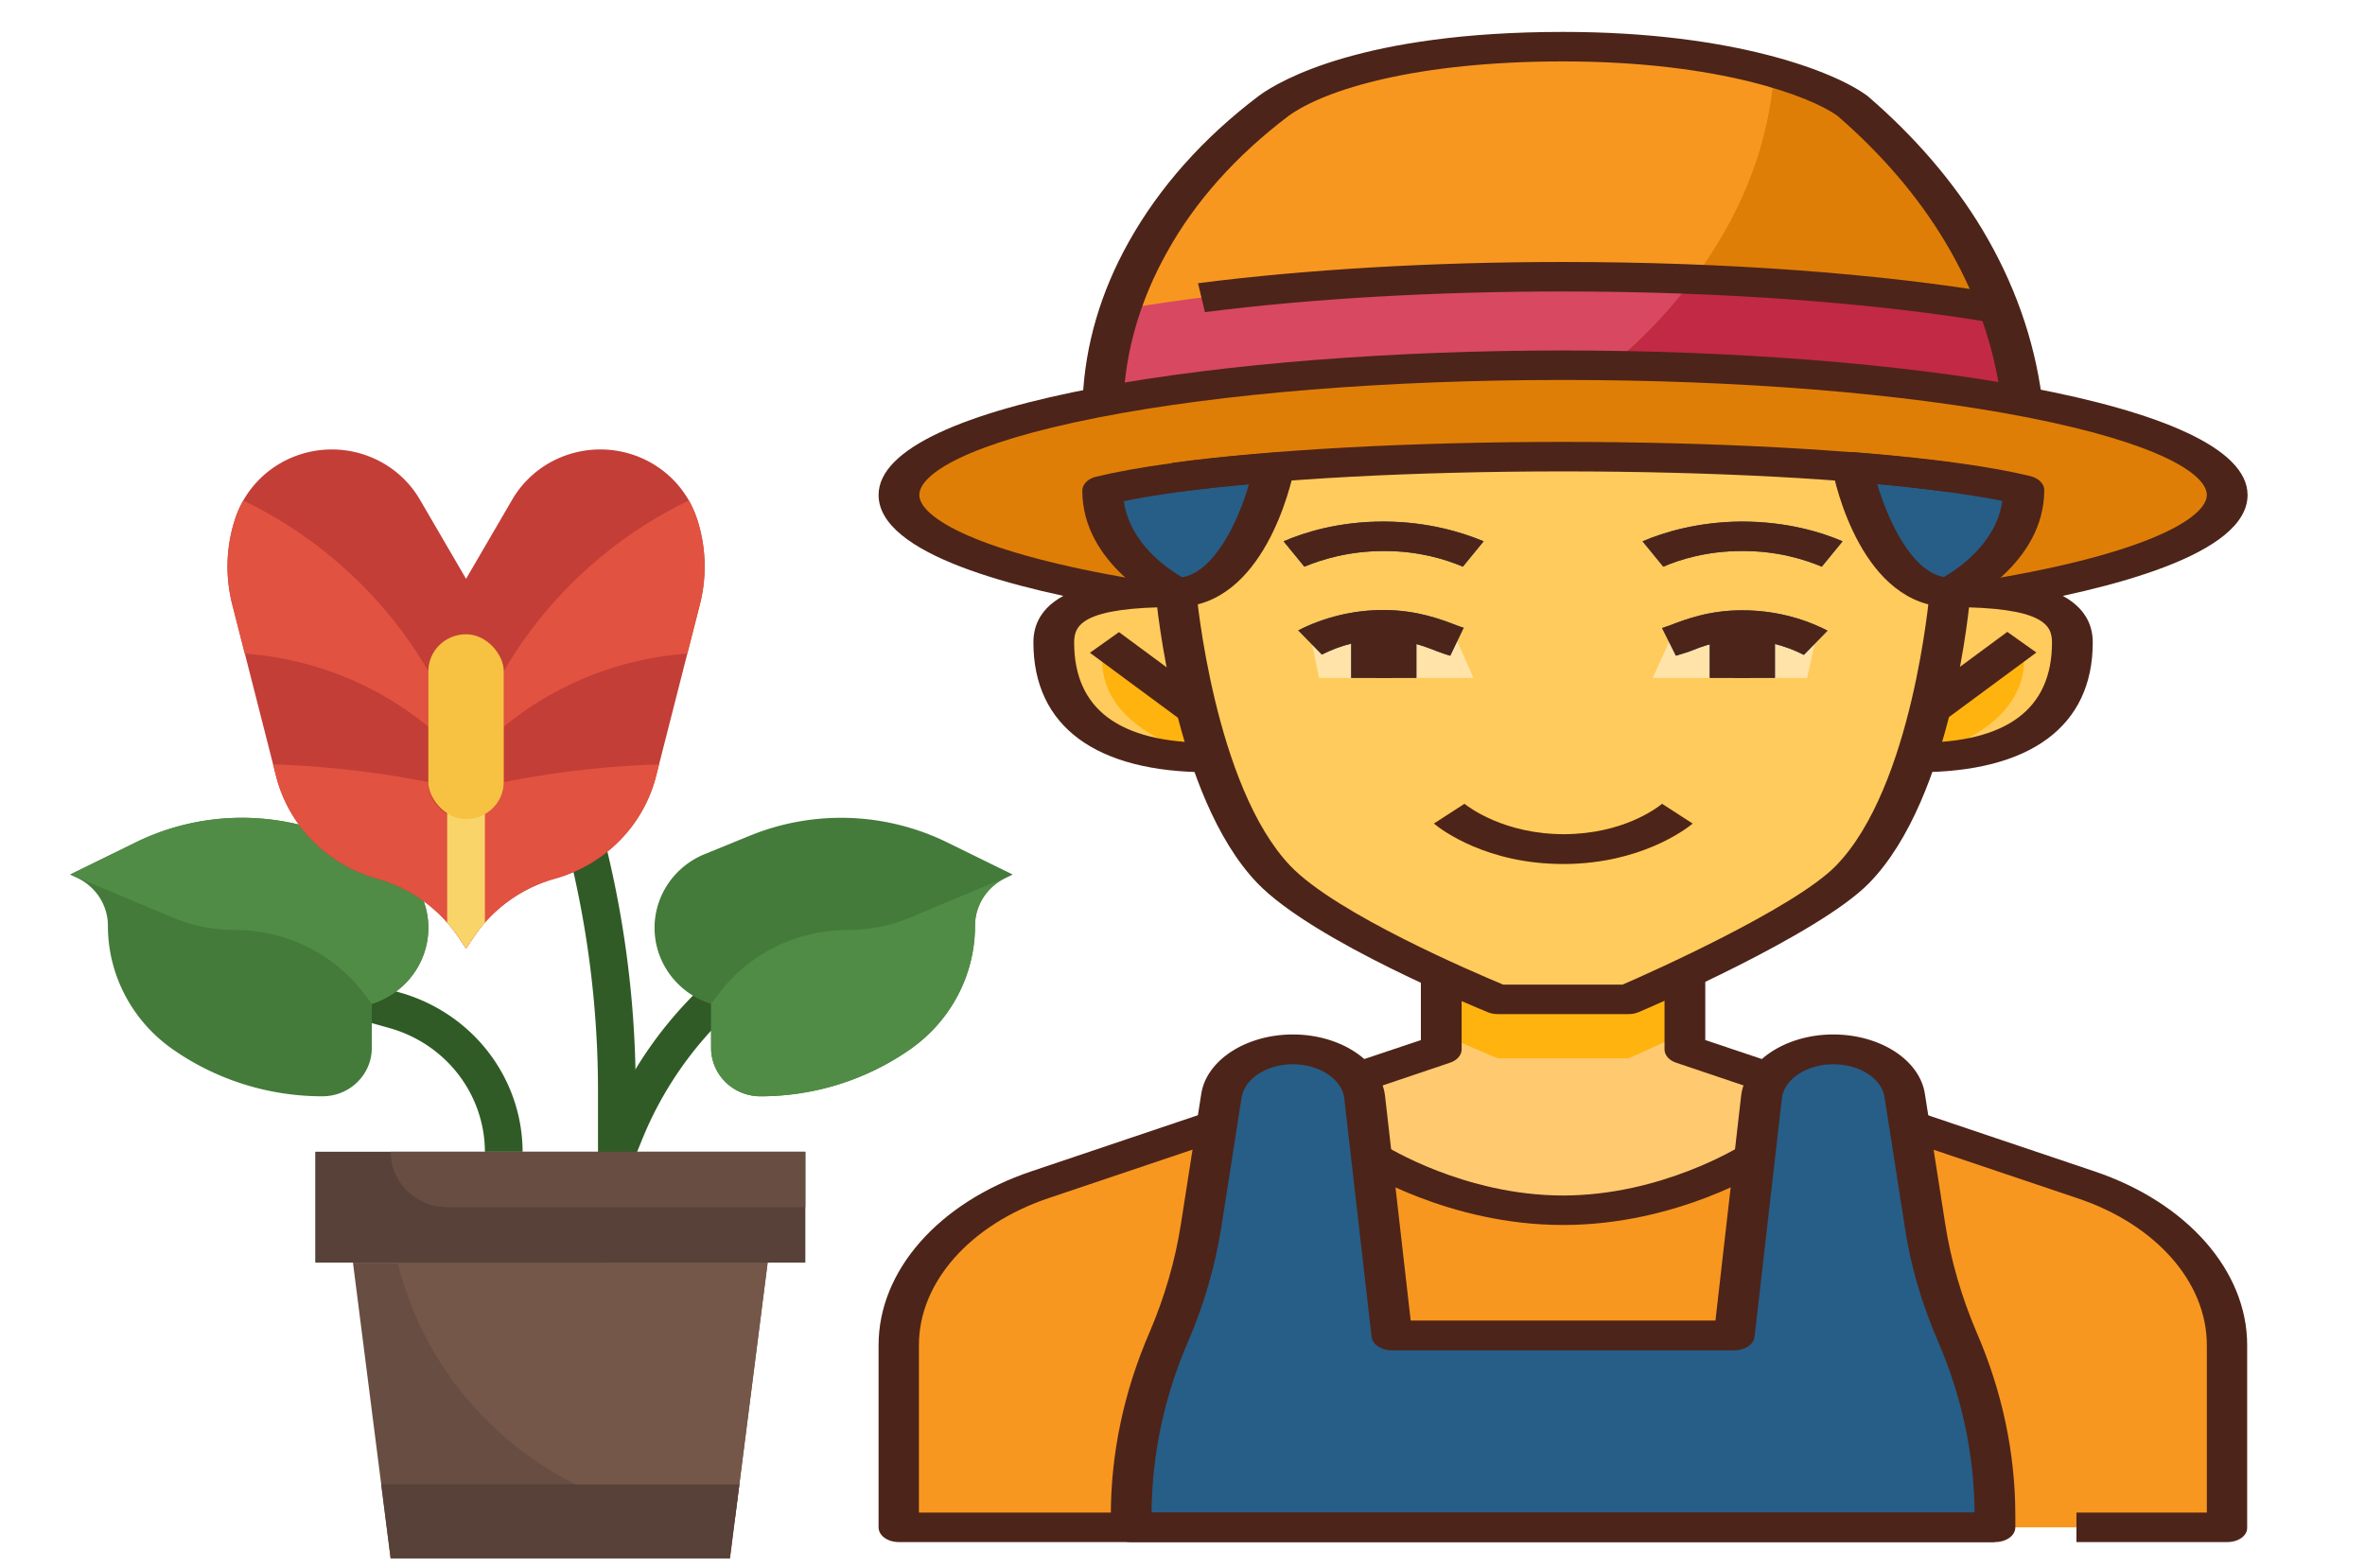 <?xml version="1.0" encoding="UTF-8" standalone="no"?>
<svg
   xmlns:dc="http://purl.org/dc/elements/1.1/"
   xmlns:cc="http://creativecommons.org/ns#"
   xmlns:rdf="http://www.w3.org/1999/02/22-rdf-syntax-ns#"
   xmlns:svg="http://www.w3.org/2000/svg"
   xmlns="http://www.w3.org/2000/svg"
   xmlns:sodipodi="http://sodipodi.sourceforge.net/DTD/sodipodi-0.dtd"
   xmlns:inkscape="http://www.inkscape.org/namespaces/inkscape"
   width="202"
   height="134"
   fill="none"
   version="1.1"
   id="svg81"
   sodipodi:docname="pan-bg.svg"
   inkscape:version="1.0.2-2 (e86c870879, 2021-01-15)">
  <sodipodi:namedview
     pagecolor="#ffffff"
     bordercolor="#666666"
     borderopacity="1"
     objecttolerance="10"
     gridtolerance="10"
     guidetolerance="10"
     inkscape:pageopacity="0"
     inkscape:pageshadow="2"
     inkscape:window-width="958"
     inkscape:window-height="1008"
     id="namedview83"
     showgrid="false"
     inkscape:zoom="1.4648618"
     inkscape:cx="147.6171"
     inkscape:cy="-52.826602"
     inkscape:window-x="2873"
     inkscape:window-y="1080"
     inkscape:window-maximized="0"
     inkscape:current-layer="svg81" />
  <style
     id="style2">.B{fill:#fff}.C{fill:#000}.D{fill-rule:evenodd}.E{fill:#612f01}.F{fill:#fedc90}.G{fill:#d1884f}</style>
  <defs
     id="defs79">
    <clipPath
       id="G">
      <path
         d="M0 0h202v133.654H0z"
         class="B"
         id="path76" />
    </clipPath>
  </defs>
  <g
     id="Layer_9"
     data-name="Layer 9"
     transform="matrix(1.61,0,0,1.579,-5.273,35.242)">
    <path
       d="m 31,40 h -2 a 6.984,6.984 0 0 0 -5.044,-6.687 l -1.23,-0.352 0.548,-1.922 1.231,0.351 A 8.991,8.991 0 0 1 31,40 Z"
       fill="#305b26"
       id="path87" />
    <path
       d="m 23,32 v 2.382 A 2.618,2.618 0 0 1 21.553,36.724 2.631,2.631 0 0 1 20.382,37 13.671,13.671 0 0 1 12.434,34.453 8.2,8.2 0 0 1 9,27.78 2.88,2.88 0 0 0 7.408,25.2 L 7,25 10.483,23.258 a 12.6,12.6 0 0 1 5.33,-1.324 12.578,12.578 0 0 1 5.118,0.96 l 2.4,1 a 4.322,4.322 0 0 1 2.669,3.991 4.322,4.322 0 0 1 -2.956,4.1 z"
       fill="#447b3b"
       id="path89" />
    <path
       d="m 23.336,23.893 -2.4,-1 A 12.569,12.569 0 0 0 10.488,23.257 L 7,25 12.4,27.312 A 8.5,8.5 0 0 0 15.746,28 8.507,8.507 0 0 1 22.552,31.4 L 23,32 23.044,31.985 A 4.321,4.321 0 0 0 26,27.885 4.322,4.322 0 0 0 23.336,23.893 Z"
       fill="#508c45"
       id="path91" />
    <path
       d="m 36.929,40.371 -1.858,-0.742 0.425,-1.061 a 21.542,21.542 0 0 1 4.746,-7.224 l 0.405,-0.541 a 9.583,9.583 0 0 1 1.483,-1.568 l 1.287,1.53 A 7.5,7.5 0 0 0 42.248,32 L 41.8,32.6 a 0.951,0.951 0 0 1 -0.093,0.107 19.568,19.568 0 0 0 -4.354,6.6 z"
       fill="#305b26"
       id="path93" />
    <path
       d="m 41,32 v 2.382 A 2.618,2.618 0 0 0 42.447,36.724 2.631,2.631 0 0 0 43.618,37 13.671,13.671 0 0 0 51.566,34.453 8.2,8.2 0 0 0 55,27.78 2.88,2.88 0 0 1 56.592,25.2 L 57,25 53.517,23.258 a 12.6,12.6 0 0 0 -5.33,-1.324 12.578,12.578 0 0 0 -5.118,0.96 l -2.405,1 A 4.322,4.322 0 0 0 38,27.885 a 4.322,4.322 0 0 0 2.956,4.1 z"
       fill="#447b3b"
       id="path95" />
    <path
       d="M 51.605,27.312 A 8.5,8.5 0 0 1 48.254,28 8.507,8.507 0 0 0 41.448,31.4 L 41,32 v 2.382 A 2.617,2.617 0 0 0 43.618,37 13.678,13.678 0 0 0 51.566,34.453 8.2,8.2 0 0 0 55,27.78 2.88,2.88 0 0 1 56.592,25.2 L 57,25 Z"
       fill="#508c45"
       id="path97" />
    <path
       d="m 37,45 h -2 v -8.229 a 54.674,54.674 0 0 0 -3.929,-20.4 l 1.858,-0.744 A 56.694,56.694 0 0 1 37,36.771 Z"
       fill="#305b26"
       id="path99" />
    <path
       d="m 28,29 0.43,-0.645 a 7.7,7.7 0 0 1 4.293,-3.133 7.7,7.7 0 0 0 5.356,-5.538 l 2.328,-9.31 A 8.4,8.4 0 0 0 40.226,5.679 5.38,5.38 0 0 0 35.122,2 5.381,5.381 0 0 0 30.451,4.711 L 28,9 25.549,4.711 A 5.381,5.381 0 0 0 20.878,2 a 5.38,5.38 0 0 0 -5.1,3.679 8.4,8.4 0 0 0 -0.181,4.7 l 2.328,9.31 a 7.7,7.7 0 0 0 5.356,5.538 7.7,7.7 0 0 1 4.293,3.133 z"
       fill="#c33e37"
       id="path101" />
    <g
       fill="#e15240"
       id="g109">
      <path
         d="m 38.24,19.04 -0.16,0.64 a 7.71,7.71 0 0 1 -5.36,5.54 7.7,7.7 0 0 0 -4.29,3.13 L 28,29 27.57,28.35 A 7.7,7.7 0 0 0 23.28,25.22 7.7,7.7 0 0 1 17.92,19.68 L 17.76,19.04 A 49.665,49.665 0 0 1 26,20 a 2.006,2.006 0 0 0 2,2 2.015,2.015 0 0 0 2,-2 49.665,49.665 0 0 1 8.24,-0.96 z"
         id="path103" />
      <path
         d="m 26,14 v 3 l -0.31,-0.25 a 17.067,17.067 0 0 0 -9.43,-3.7 L 15.59,10.37 A 8.763,8.763 0 0 1 15.34,8.33 8.549,8.549 0 0 1 15.77,5.68 5.853,5.853 0 0 1 16.18,4.76 23.04,23.04 0 0 1 26,14 Z"
         id="path105" />
      <path
         d="m 40.41,10.37 -0.67,2.68 a 17.067,17.067 0 0 0 -9.43,3.7 L 30,17 v -3 a 23.04,23.04 0 0 1 9.82,-9.24 5.853,5.853 0 0 1 0.41,0.92 8.5,8.5 0 0 1 0.18,4.69 z"
         id="path107" />
    </g>
    <path
       d="M 29,27.615 V 20 h -2 v 7.615 a 7.651,7.651 0 0 1 0.57,0.74 L 28,29 28.43,28.355 A 7.651,7.651 0 0 1 29,27.615 Z"
       fill="#f9d468"
       id="path111" />
    <rect
       fill="#f7c242"
       height="10"
       rx="2"
       width="4"
       x="26"
       y="12"
       id="rect113" />
    <path
       d="m 44,46 -2.001,16 h -18 L 22,46"
       fill="#684d42"
       id="path115" />
    <path
       d="m 24.375,46 a 18.259,18.259 0 0 0 17.748,14 h 0.126 L 44,46 Z"
       fill="#745749"
       id="path117" />
    <path
       d="m 20,40 h 26 v 6 H 20 Z"
       fill="#574138"
       id="path119" />
    <path
       d="m 23.499,58 0.5,4 h 18 l 0.5,-4 z"
       fill="#574138"
       id="path121" />
    <path
       d="M 27,43 H 46 V 40 H 24 a 3,3 0 0 0 3,3 z"
       fill="#684d42"
       id="path123" />
  </g>
  <g
     id="XMLID_2_"
     transform="matrix(0.348,0,0,0.252,44.418,2.727)">
    <g
       id="XMLID_3640_">
      <path
         id="XMLID_1483_"
         d="M 327,25 C 319.2,17.2 295.2,5 256,5 c -39.2,0 -62,11 -71,20 -8.7,9.1 -21.7,24.9 -31,48 -9.7,24 -11.1,45.3 -11,58 H 369 C 368.2,116.2 365.1,93.8 354.3,69 345.9,49.6 335.4,35 327,25 Z"
         fill="#f89720" />
      <path
         id="XMLID_1482_"
         d="M 369,131 H 143 c -0.1,-8.8 0.6,-21.7 4.2,-36.8 28.9,-7 67,-11.2 108.8,-11.2 41,0 78.4,4.1 107,10.8 4,14.7 5.5,27.6 6,37.2 z"
         fill="#d84861" />
      <path
         id="XMLID_955_"
         d="M 249.5,131 H 369 C 368.2,116.2 365.1,93.8 354.3,69 345.8,49.6 335.4,35 327,25 c -3.4,-3.4 -9.8,-7.6 -19.2,-11.3 -2.5,47 -24.6,88.8 -58.3,117.3 z"
         fill="#df7e07" />
      <path
         id="XMLID_957_"
         d="M 249.5,131 H 369 c -0.5,-9.6 -2,-22.5 -6,-37.2 -21,-4.9 -46.7,-8.4 -75.1,-10 -9.7,18.1 -22.8,34 -38.4,47.2 z"
         fill="#c12944" />
      <path
         id="XMLID_440_"
         d="m 361.5,191 c 35.2,-9 57.5,-20.3 57.5,-33.8 0,-24.3 -73,-44.1 -163,-44.1 -90,0 -163,19.9 -163,44.2 0,13.4 22.3,24.7 57.5,33.7 z"
         fill="#df7e07" />
      <path
         id="XMLID_1792_"
         d="m 169,246 c -35,0 -38,-26.7 -38,-39 0,-12.3 9.7,-17 30,-17 h 8 z"
         fill="#ffcb5c" />
      <path
         id="XMLID_2264_"
         d="m 343,246 c 35,0 38,-26.7 38,-39 0,-12.3 -9.7,-17 -30,-17 h -8 z"
         fill="#ffcb5c" />
      <path
         id="XMLID_2171_"
         d="M 368.5,207 343,233 v 13 c 32.5,-12.2 25.5,-39 25.5,-39 z"
         fill="#ffb30f" />
      <path
         id="XMLID_435_"
         d="m 143.5,207 25.5,26 v 13 c -32.5,-12.2 -25.5,-39 -25.5,-39 z"
         fill="#ffb30f" />
      <path
         id="XMLID_1790_"
         d="m 286,307 h -60 v 38 l -98.4,45.8 C 106.5,400.7 93,421.9 93,445.2 V 507 h 326 v -61.8 c 0,-23.3 -13.5,-44.5 -34.6,-54.4 L 286,345 Z"
         fill="#f89720" />
      <path
         id="XMLID_2273_"
         d="m 322,361.8 -19,19.6 c 0,0 -20.5,18.1 -47,18.1 -26.5,0 -47,-18.1 -47,-18.1 L 190,361.8 226,345 v -38 h 60 v 38 z"
         fill="#ffc970" />
      <path
         id="XMLID_2807_"
         d="M 286,339.2 V 307 h -60 v 32.6 c 8.1,5.1 14,8.4 14,8.4 h 32 c 0,0 5.9,-3.5 14,-8.8 z"
         fill="#ffb30f" />
      <path
         id="XMLID_1504_"
         d="m 351,151 v 39 c 0,0 -3.9,67.4 -24,95.7 -12,16.9 -55,42.3 -55,42.3 h -32 c 0,0 -41.8,-23.2 -55,-42.3 C 165.3,257.2 161,190 161,190 v -39 c 22.9,-4.3 57,-7 95,-7 38,0 72,2.7 95,7 z"
         fill="#ffcb5c" />
      <path
         id="XMLID_667_"
         d="m 317.8,207 c -2.7,-1.9 -9.1,-5.9 -17.9,-6 -9,-0.1 -15.2,4.8 -17.9,5.8 l -4,12.2 h 37.9 z"
         fill="#ffe3a8" />
      <path
         id="XMLID_1525_"
         d="m 194.3,207 c 2.7,-1.9 9.1,-5.9 17.9,-6 9,-0.1 15.2,4.8 17.9,5.8 L 234,219 h -37.9 z"
         fill="#ffe3a8" />
      <g
         id="XMLID_1789_">
        <path
           id="XMLID_2176_"
           d="m 256,282.1 c -18.6,0 -29.7,-11.4 -31.7,-13.7 l 7.5,-6.7 c 1,1.1 9.8,10.4 24.6,10.3 14.1,-0.1 22.4,-8.6 23.9,-10.3 l 7.5,6.7 c -2,2.3 -13,13.5 -31.3,13.7 -0.2,0 -0.4,0 -0.5,0 z"
           fill="#ffb30f" />
      </g>
      <g
         id="XMLID_1788_">
        <path
           id="XMLID_2175_"
           d="m 192.5,181.3 -5.1,-8.6 c 5.2,-3.1 13.6,-6.7 24.5,-6.7 h 0.3 c 10.8,0.1 19.1,3.7 24.3,6.7 l -5.1,8.6 c -4.1,-2.4 -10.7,-5.3 -19.2,-5.3 -0.1,0 -0.2,0 -0.2,0 -8.6,0 -15.3,2.9 -19.5,5.3 z"
           fill="#265e87" />
      </g>
      <g
         id="XMLID_1787_">
        <path
           id="XMLID_2174_"
           d="m 204,201 h 10 v 18 h -10 z"
           fill="#265e87" />
      </g>
      <g
         id="XMLID_1786_">
        <path
           id="XMLID_2173_"
           d="m 210,201 h 10 v 18 h -10 z"
           fill="#265e87" />
      </g>
      <g
         id="XMLID_1785_">
        <path
           id="XMLID_2172_"
           d="m 228.3,211.5 c -1,-0.4 -2,-0.9 -3.2,-1.5 -3.1,-1.7 -7.5,-4 -13.1,-4 -5.2,0 -10.5,1.8 -15.2,5.1 l -5.8,-8.2 c 6.4,-4.5 13.6,-6.9 20.8,-6.9 h 0.2 c 8.1,0 14.1,3.2 17.7,5.1 0.7,0.4 1.6,0.8 1.9,0.9 z"
           fill="#265e87" />
      </g>
      <g
         id="XMLID_1784_">
        <path
           id="XMLID_2170_"
           d="m 319.5,181.3 c -4.2,-2.4 -10.9,-5.4 -19.7,-5.3 -8.5,0 -15.2,2.9 -19.2,5.3 l -5.1,-8.6 c 5.1,-3 13.5,-6.6 24.3,-6.7 11.1,0 19.6,3.6 24.8,6.7 z"
           fill="#265e87" />
      </g>
      <g
         id="XMLID_1783_">
        <path
           id="XMLID_2169_"
           d="m 298,201 h 10 v 18 h -10 z"
           fill="#265e87" />
      </g>
      <g
         id="XMLID_1782_">
        <path
           id="XMLID_1793_"
           d="m 292,201 h 10 v 18 h -10 z"
           fill="#265e87" />
      </g>
      <g
         id="XMLID_1781_">
        <path
           id="XMLID_1791_"
           d="m 283.7,211.5 -3.4,-9.4 c 0.3,-0.1 1.2,-0.6 1.9,-0.9 3.6,-1.9 9.7,-5.2 17.9,-5.1 7.3,0 14.5,2.4 20.8,6.9 l -5.8,8.2 c -4.7,-3.3 -9.9,-5.1 -15.2,-5.1 h -0.1 c -5.6,0 -9.8,2.3 -12.9,4 -1.2,0.5 -2.2,1 -3.2,1.4 z"
           fill="#265e87" />
      </g>
      <g
         fill="#265e87"
         id="g311">
        <path
           id="XMLID_1485_"
           d="m 185,147.5 c 0,0 -6.1,42.5 -24,42.5 0,0 -18,-11.9 -18,-34.6 9.5,-3.1 24,-5.9 42,-7.9 z" />
        <path
           id="XMLID_1484_"
           d="m 327,147.5 c 0,0 6.1,42.5 24,42.5 0,0 18,-11.9 18,-34.6 -9.5,-3.1 -24,-5.9 -42,-7.9 z" />
        <path
           id="XMLID_1481_"
           d="m 362,503 v 4 H 150 v -4 c 0,-20.5 3.1,-41 9.2,-60.6 3.8,-12.3 6.5,-24.8 7.9,-37.6 l 5,-44.2 c 1,-8.9 8.6,-15.6 17.5,-15.6 9.2,0 16.8,7 17.6,16.2 L 214,442 h 84 l 6.7,-80.8 c 0.8,-9.2 8.4,-16.2 17.6,-16.2 9,0 16.5,6.7 17.5,15.6 l 5,44.2 c 1.5,12.8 4.1,25.3 7.9,37.6 6.2,19.6 9.3,40.1 9.3,60.6 z" />
      </g>
    </g>
    <g
       id="XMLID_3290_">
      <g
         id="XMLID_18_">
        <path
           id="XMLID_2982_"
           d="m 169,251 c -27.7,0 -43,-15.6 -43,-44 0,-22 25.4,-22 35,-22 v 10 c -23.1,0 -25,6.2 -25,12 0,22.6 11.1,34 33,34 z"
           fill="#4d2419" />
      </g>
      <g
         id="XMLID_17_">
        <path
           id="XMLID_2981_"
           d="m 138.8,213.3 h 31.6 v 10 h -31.6 z"
           fill="#4d2419"
           transform="matrix(0.7,0.714,-0.714,0.7,202.141,-44.92)" />
      </g>
      <g
         id="XMLID_15_">
        <path
           id="XMLID_2980_"
           d="m 343,251 v -10 c 21.9,0 33,-11.4 33,-34 0,-5.8 -1.9,-12 -25,-12 v -10 c 9.6,0 35,0 35,22 0,28.4 -15.3,44 -43,44 z"
           fill="#4d2419" />
      </g>
      <g
         id="XMLID_14_">
        <path
           id="XMLID_2979_"
           d="m 352.4,202.5 h 10 v 31.6 h -10 z"
           fill="#4d2419"
           transform="matrix(0.714,0.7,-0.7,0.714,255.163,-187.853)" />
      </g>
      <g
         id="XMLID_12_">
        <path
           id="XMLID_2978_"
           d="m 256,282.1 c -18.6,0 -29.7,-11.4 -31.7,-13.7 l 7.5,-6.7 c 1,1.1 9.8,10.4 24.6,10.3 14.1,-0.1 22.4,-8.6 23.9,-10.3 l 7.5,6.7 c -2,2.3 -13,13.5 -31.3,13.7 -0.2,0 -0.4,0 -0.5,0 z"
           fill="#4d2419" />
      </g>
      <g
         id="XMLID_11_">
        <path
           id="XMLID_2977_"
           d="m 192.5,181.3 -5.1,-8.6 c 5.2,-3.1 13.6,-6.7 24.5,-6.7 h 0.3 c 10.8,0.1 19.1,3.7 24.3,6.7 l -5.1,8.6 c -4.1,-2.4 -10.7,-5.3 -19.2,-5.3 -0.1,0 -0.2,0 -0.2,0 -8.6,0 -15.3,2.9 -19.5,5.3 z"
           fill="#4d2419" />
      </g>
      <g
         id="XMLID_10_">
        <path
           id="XMLID_2976_"
           d="m 204,201 h 10 v 18 h -10 z"
           fill="#4d2419" />
      </g>
      <g
         id="XMLID_9_">
        <path
           id="XMLID_2975_"
           d="m 210,201 h 10 v 18 h -10 z"
           fill="#4d2419" />
      </g>
      <g
         id="XMLID_618_">
        <path
           id="XMLID_2974_"
           d="m 228.3,211.5 c -1,-0.4 -2,-0.9 -3.2,-1.5 -3.1,-1.7 -7.5,-4 -13.1,-4 -5.2,0 -10.5,1.8 -15.2,5.1 l -5.8,-8.2 c 6.4,-4.5 13.6,-6.9 20.8,-6.9 h 0.2 c 8.1,0 14.1,3.2 17.7,5.1 0.7,0.4 1.6,0.8 1.9,0.9 z"
           fill="#4d2419" />
      </g>
      <g
         id="XMLID_7_">
        <path
           id="XMLID_2973_"
           d="m 319.5,181.3 c -4.2,-2.4 -10.9,-5.4 -19.7,-5.3 -8.5,0 -15.2,2.9 -19.2,5.3 l -5.1,-8.6 c 5.1,-3 13.5,-6.6 24.3,-6.7 11.1,0 19.6,3.6 24.8,6.7 z"
           fill="#4d2419" />
      </g>
      <g
         id="XMLID_5_">
        <path
           id="XMLID_2972_"
           d="m 298,201 h 10 v 18 h -10 z"
           fill="#4d2419" />
      </g>
      <g
         id="XMLID_4_">
        <path
           id="XMLID_2971_"
           d="m 292,201 h 10 v 18 h -10 z"
           fill="#4d2419" />
      </g>
      <g
         id="XMLID_8_">
        <path
           id="XMLID_2970_"
           d="m 283.7,211.5 -3.4,-9.4 c 0.3,-0.1 1.2,-0.6 1.9,-0.9 3.6,-1.9 9.7,-5.2 17.9,-5.1 7.3,0 14.5,2.4 20.8,6.9 l -5.8,8.2 c -4.7,-3.3 -9.9,-5.1 -15.2,-5.1 h -0.1 c -5.6,0 -9.8,2.3 -12.9,4 -1.2,0.5 -2.2,1 -3.2,1.4 z"
           fill="#4d2419" />
      </g>
      <g
         id="XMLID_2112_">
        <path
           id="XMLID_2547_"
           d="m 272,333 h -32 c -0.8,0 -1.7,-0.2 -2.4,-0.6 -1.7,-1 -42.9,-24 -56.7,-43.9 -20.3,-29.3 -24.7,-95.4 -24.9,-98.2 l 10,-0.6 c 0,0.7 4.4,66.1 23.1,93.1 11.3,16.3 45.6,36.4 52.2,40.2 h 29.3 c 6.9,-4.1 42.1,-25.9 52.3,-40.2 19,-26.8 23,-92.4 23.1,-93.1 l 10,0.6 c -0.2,2.8 -4.3,69.2 -24.9,98.3 -12.5,17.6 -54.7,42.7 -56.5,43.7 -0.8,0.5 -1.7,0.7 -2.6,0.7 z"
           fill="#4d2419" />
      </g>
      <g
         id="XMLID_837_">
        <path
           id="XMLID_2546_"
           d="M 350.1,155.9 C 326.6,151.5 292.3,149 256,149 c -36.3,0 -70.6,2.5 -94.1,6.9 l -1.8,-9.8 c 24.1,-4.5 59,-7.1 95.9,-7.1 36.9,0 71.8,2.6 95.9,7.1 z"
           fill="#4d2419" />
      </g>
      <g
         id="XMLID_19_">
        <path
           id="XMLID_2531_"
           d="m 362.6,195.4 -2.2,-9.7 C 400,176.6 414,164.5 414,157 414,150 402.4,139.5 370,130.7 339.6,122.5 299.2,118 256,118 c -43.2,0 -83.6,4.5 -114,12.7 -32.5,8.8 -44,19.3 -44,26.3 0,7.5 14,19.6 53.6,28.7 l -2.2,9.7 C 121.4,189 88,177.1 88,157 c 0,-31.8 86.6,-49 168,-49 81.4,0 168,17.2 168,49 0,20.1 -33.4,32 -61.4,38.4 z"
           fill="#4d2419" />
      </g>
      <g
         id="XMLID_836_">
        <path
           id="XMLID_2526_"
           d="m 161,195 c -1,0 -1.9,-0.3 -2.8,-0.8 -0.8,-0.5 -20.2,-13.7 -20.2,-38.7 0,-2.1 1.4,-4.1 3.4,-4.7 9.8,-3.3 24.6,-6.1 43.1,-8.1 1.5,-0.2 3.1,0.4 4.1,1.5 1.1,1.1 1.6,2.7 1.4,4.2 -0.7,4.6 -7.4,46.6 -29,46.6 z m -12.8,-35.9 c 1.4,14.2 10.7,22.9 14.3,25.8 8,-1.9 13.8,-19.1 16.4,-31.5 -12.6,1.5 -23,3.5 -30.7,5.7 z"
           fill="#4d2419" />
      </g>
      <g
         id="XMLID_1_">
        <path
           id="XMLID_2522_"
           d="m 351,195 c -21.6,0 -28.3,-42 -28.9,-46.8 -0.2,-1.5 0.3,-3.1 1.4,-4.2 1.1,-1.1 2.6,-1.7 4.1,-1.5 18.4,2 33.3,4.8 43.1,8.1 2,0.7 3.4,2.6 3.4,4.7 0,25 -19.4,38.2 -20.2,38.7 -1,0.7 -1.9,1 -2.9,1 z m -17.9,-41.7 c 2.7,12.5 8.5,29.7 16.4,31.5 3.5,-2.8 12.9,-11.6 14.3,-25.8 -7.7,-2.1 -18.1,-4.1 -30.7,-5.7 z"
           fill="#4d2419" />
      </g>
      <g
         id="XMLID_842_">
        <path
           id="XMLID_2521_"
           d="M 363.5,124.7 C 361.8,106.1 357.1,88 349.7,71 343,55.6 334.1,41.3 323.3,28.4 316.7,21.9 294.4,10 256,10 c -36,0 -58.4,9.5 -67.4,18.5 -12.9,13.5 -23,29.1 -29.9,46.4 -6.4,15.9 -10,32.6 -10.6,49.8 l -10,-0.3 c 0.6,-18.3 4.4,-36.2 11.3,-53.2 7.5,-18.5 18.2,-35.2 32,-49.6 0,0 0.1,-0.1 0.1,-0.1 5,-5 25.3,-21.5 74.5,-21.5 41.9,0 66.6,13.5 74.5,21.5 0.1,0.1 0.2,0.2 0.3,0.3 11.5,13.7 21,28.9 28.1,45.2 7.8,18 12.7,37.1 14.6,56.8 z"
           fill="#4d2419" />
      </g>
      <g
         id="XMLID_13_">
        <path
           id="XMLID_2520_"
           d="M 361.9,98.7 C 332.6,91.8 295,88 256,88 c -31.4,0 -61.8,2.4 -87.9,7 l -1.7,-9.8 C 193,80.5 224,78 256,78 c 39.8,0 78.2,3.9 108.2,11 z"
           fill="#4d2419" />
      </g>
      <g
         id="XMLID_433_">
        <path
           id="XMLID_2517_"
           d="M 362,512 H 150 c -2.8,0 -5,-2.2 -5,-5 v -4 c 0,-21.1 3.2,-42 9.5,-62.1 3.7,-11.9 6.3,-24.3 7.7,-36.7 l 5,-44.2 c 1.3,-11.4 11,-20.1 22.5,-20.1 11.7,0 21.6,9.1 22.6,20.8 l 6.3,76.2 h 74.8 l 6.3,-76.2 c 1,-11.7 10.9,-20.8 22.6,-20.8 11.5,0 21.2,8.6 22.5,20.1 l 5,44.2 c 1.4,12.4 4,24.7 7.7,36.7 6.3,20.1 9.5,41 9.5,62.1 v 4 c 0,2.8 -2.2,5 -5,5 z M 155,502 h 202 c -0.1,-19.7 -3.1,-39.3 -9,-58.1 -3.9,-12.5 -6.7,-25.5 -8.1,-38.5 l -5,-44.2 c -0.7,-6.4 -6.1,-11.2 -12.6,-11.2 -6.5,0 -12.1,5.1 -12.6,11.6 l -6.7,80.8 c -0.2,2.6 -2.4,4.6 -5,4.6 h -84 c -2.6,0 -4.8,-2 -5,-4.6 l -6.7,-80.8 c -0.5,-6.5 -6.1,-11.6 -12.6,-11.6 -6.4,0 -11.8,4.8 -12.6,11.2 l -5,44.2 c -1.5,13 -4.2,26 -8.1,38.5 -5.9,18.8 -8.9,38.4 -9,58.1 z"
           fill="#4d2419" />
      </g>
      <g
         id="XMLID_16_">
        <path
           id="XMLID_2514_"
           d="m 256,404.5 c -28.1,0 -49.4,-18.6 -50.3,-19.4 l 6.6,-7.5 c 0.2,0.2 19.5,16.9 43.7,16.9 24.2,0 43.5,-16.7 43.7,-16.9 l 6.6,7.5 c -0.9,0.8 -22.2,19.4 -50.3,19.4 z"
           fill="#4d2419" />
      </g>
      <g
         id="XMLID_968_">
        <path
           id="XMLID_1349_"
           d="m 207.6,359.1 -4.2,-9.1 17.7,-8.2 v -22.2 h 10 V 345 c 0,1.9 -1.1,3.7 -2.9,4.5 z"
           fill="#4d2419" />
      </g>
      <g
         id="XMLID_967_">
        <path
           id="XMLID_1340_"
           d="m 304.4,359.1 -20.6,-9.6 c -1.8,-0.8 -2.9,-2.6 -2.9,-4.5 v -25.8 h 10 v 22.6 l 17.7,8.2 z"
           fill="#4d2419" />
      </g>
      <g
         id="XMLID_2143_">
        <path
           id="XMLID_972_"
           d="m 419,512 h -37 v -10 h 32 v -56.8 c 0,-21.3 -12.5,-40.9 -31.8,-49.8 l -43.4,-20.2 4.2,-9.1 43.4,20.2 c 22.8,10.6 37.5,33.8 37.5,58.9 V 507 c 0.1,2.8 -2.1,5 -4.9,5 z"
           fill="#4d2419" />
      </g>
      <g
         id="XMLID_2140_">
        <path
           id="XMLID_930_"
           d="M 362,512 H 93 c -2.8,0 -5,-2.2 -5,-5 v -61.8 c 0,-25.2 14.7,-48.3 37.5,-58.9 l 43.4,-20.2 4.2,9.1 -43.4,20.2 c -19.3,9 -31.8,28.6 -31.8,49.8 V 502 h 264 v 10 z"
           fill="#4d2419" />
      </g>
    </g>
  </g>
</svg>
